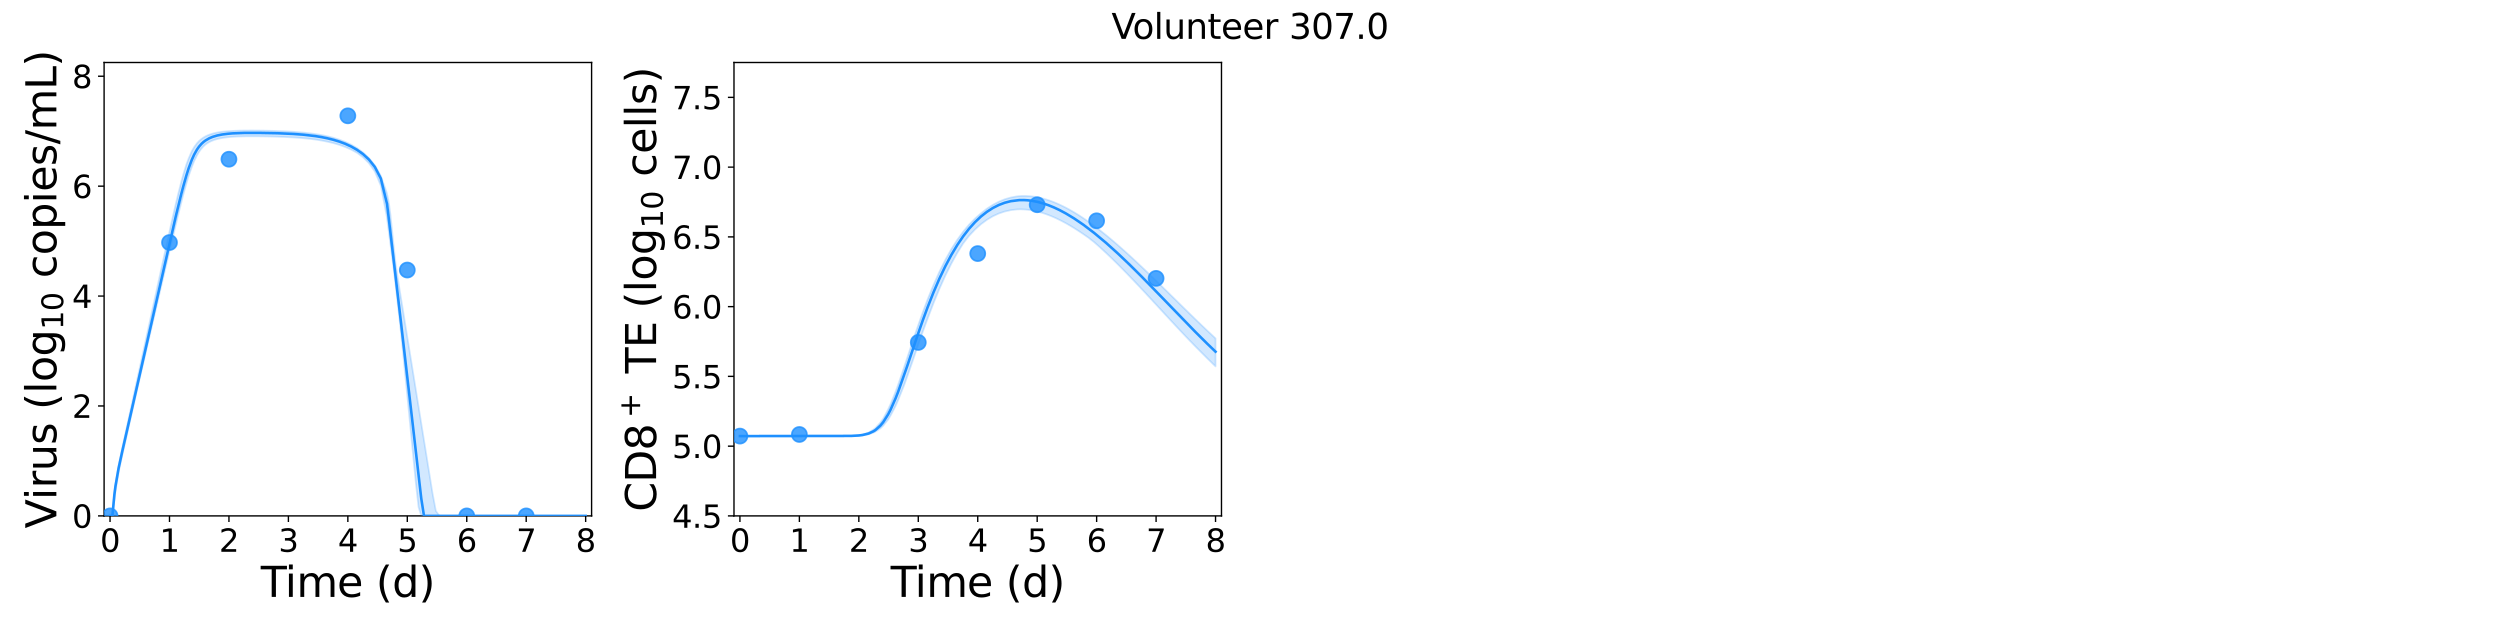 <?xml version="1.0" encoding="utf-8" standalone="no"?>
<!DOCTYPE svg PUBLIC "-//W3C//DTD SVG 1.1//EN"
  "http://www.w3.org/Graphics/SVG/1.1/DTD/svg11.dtd">
<svg xmlns:xlink="http://www.w3.org/1999/xlink" width="1440pt" height="360pt" viewBox="0 0 1440 360" xmlns="http://www.w3.org/2000/svg" version="1.1">
 <defs>
  <style type="text/css">*{stroke-linejoin: round; stroke-linecap: butt}</style>
 </defs>
 <g id="figure_1">
  <g id="patch_1">
   <path d="M 0 360 
L 1440 360 
L 1440 0 
L 0 0 
z
" style="fill: #ffffff"/>
  </g>
  <g id="axes_1">
   <g id="patch_2">
    <path d="M 59.96 297.16 
L 340.759 297.16 
L 340.759 36 
L 59.96 36 
z
" style="fill: #ffffff"/>
   </g>
   <g id="matplotlib.axis_1">
    <g id="xtick_1">
     <g id="line2d_1">
      <defs>
       <path id="m57030ed512" d="M 0 0 
L 0 3.5 
" style="stroke: #000000; stroke-width: 0.8"/>
      </defs>
      <g>
       <use xlink:href="#m57030ed512" x="63.384" y="297.16" style="stroke: #000000; stroke-width: 0.8"/>
      </g>
     </g>
     <g id="text_1">
      <!-- 0 -->
      <g transform="translate(57.658 317.837) scale(0.18 -0.18)">
       <defs>
        <path id="DejaVuSans-30" d="M 2034 4250 
Q 1547 4250 1301 3770 
Q 1056 3291 1056 2328 
Q 1056 1369 1301 889 
Q 1547 409 2034 409 
Q 2525 409 2770 889 
Q 3016 1369 3016 2328 
Q 3016 3291 2770 3770 
Q 2525 4250 2034 4250 
z
M 2034 4750 
Q 2819 4750 3233 4129 
Q 3647 3509 3647 2328 
Q 3647 1150 3233 529 
Q 2819 -91 2034 -91 
Q 1250 -91 836 529 
Q 422 1150 422 2328 
Q 422 3509 836 4129 
Q 1250 4750 2034 4750 
z
" transform="scale(0.016)"/>
       </defs>
       <use xlink:href="#DejaVuSans-30"/>
      </g>
     </g>
    </g>
    <g id="xtick_2">
     <g id="line2d_2">
      <g>
       <use xlink:href="#m57030ed512" x="97.628" y="297.16" style="stroke: #000000; stroke-width: 0.8"/>
      </g>
     </g>
     <g id="text_2">
      <!-- 1 -->
      <g transform="translate(91.902 317.837) scale(0.18 -0.18)">
       <defs>
        <path id="DejaVuSans-31" d="M 794 531 
L 1825 531 
L 1825 4091 
L 703 3866 
L 703 4441 
L 1819 4666 
L 2450 4666 
L 2450 531 
L 3481 531 
L 3481 0 
L 794 0 
L 794 531 
z
" transform="scale(0.016)"/>
       </defs>
       <use xlink:href="#DejaVuSans-31"/>
      </g>
     </g>
    </g>
    <g id="xtick_3">
     <g id="line2d_3">
      <g>
       <use xlink:href="#m57030ed512" x="131.872" y="297.16" style="stroke: #000000; stroke-width: 0.8"/>
      </g>
     </g>
     <g id="text_3">
      <!-- 2 -->
      <g transform="translate(126.146 317.837) scale(0.18 -0.18)">
       <defs>
        <path id="DejaVuSans-32" d="M 1228 531 
L 3431 531 
L 3431 0 
L 469 0 
L 469 531 
Q 828 903 1448 1529 
Q 2069 2156 2228 2338 
Q 2531 2678 2651 2914 
Q 2772 3150 2772 3378 
Q 2772 3750 2511 3984 
Q 2250 4219 1831 4219 
Q 1534 4219 1204 4116 
Q 875 4013 500 3803 
L 500 4441 
Q 881 4594 1212 4672 
Q 1544 4750 1819 4750 
Q 2544 4750 2975 4387 
Q 3406 4025 3406 3419 
Q 3406 3131 3298 2873 
Q 3191 2616 2906 2266 
Q 2828 2175 2409 1742 
Q 1991 1309 1228 531 
z
" transform="scale(0.016)"/>
       </defs>
       <use xlink:href="#DejaVuSans-32"/>
      </g>
     </g>
    </g>
    <g id="xtick_4">
     <g id="line2d_4">
      <g>
       <use xlink:href="#m57030ed512" x="166.116" y="297.16" style="stroke: #000000; stroke-width: 0.8"/>
      </g>
     </g>
     <g id="text_4">
      <!-- 3 -->
      <g transform="translate(160.39 317.837) scale(0.18 -0.18)">
       <defs>
        <path id="DejaVuSans-33" d="M 2597 2516 
Q 3050 2419 3304 2112 
Q 3559 1806 3559 1356 
Q 3559 666 3084 287 
Q 2609 -91 1734 -91 
Q 1441 -91 1130 -33 
Q 819 25 488 141 
L 488 750 
Q 750 597 1062 519 
Q 1375 441 1716 441 
Q 2309 441 2620 675 
Q 2931 909 2931 1356 
Q 2931 1769 2642 2001 
Q 2353 2234 1838 2234 
L 1294 2234 
L 1294 2753 
L 1863 2753 
Q 2328 2753 2575 2939 
Q 2822 3125 2822 3475 
Q 2822 3834 2567 4026 
Q 2313 4219 1838 4219 
Q 1578 4219 1281 4162 
Q 984 4106 628 3988 
L 628 4550 
Q 988 4650 1302 4700 
Q 1616 4750 1894 4750 
Q 2613 4750 3031 4423 
Q 3450 4097 3450 3541 
Q 3450 3153 3228 2886 
Q 3006 2619 2597 2516 
z
" transform="scale(0.016)"/>
       </defs>
       <use xlink:href="#DejaVuSans-33"/>
      </g>
     </g>
    </g>
    <g id="xtick_5">
     <g id="line2d_5">
      <g>
       <use xlink:href="#m57030ed512" x="200.36" y="297.16" style="stroke: #000000; stroke-width: 0.8"/>
      </g>
     </g>
     <g id="text_5">
      <!-- 4 -->
      <g transform="translate(194.633 317.837) scale(0.18 -0.18)">
       <defs>
        <path id="DejaVuSans-34" d="M 2419 4116 
L 825 1625 
L 2419 1625 
L 2419 4116 
z
M 2253 4666 
L 3047 4666 
L 3047 1625 
L 3713 1625 
L 3713 1100 
L 3047 1100 
L 3047 0 
L 2419 0 
L 2419 1100 
L 313 1100 
L 313 1709 
L 2253 4666 
z
" transform="scale(0.016)"/>
       </defs>
       <use xlink:href="#DejaVuSans-34"/>
      </g>
     </g>
    </g>
    <g id="xtick_6">
     <g id="line2d_6">
      <g>
       <use xlink:href="#m57030ed512" x="234.603" y="297.16" style="stroke: #000000; stroke-width: 0.8"/>
      </g>
     </g>
     <g id="text_6">
      <!-- 5 -->
      <g transform="translate(228.877 317.837) scale(0.18 -0.18)">
       <defs>
        <path id="DejaVuSans-35" d="M 691 4666 
L 3169 4666 
L 3169 4134 
L 1269 4134 
L 1269 2991 
Q 1406 3038 1543 3061 
Q 1681 3084 1819 3084 
Q 2600 3084 3056 2656 
Q 3513 2228 3513 1497 
Q 3513 744 3044 326 
Q 2575 -91 1722 -91 
Q 1428 -91 1123 -41 
Q 819 9 494 109 
L 494 744 
Q 775 591 1075 516 
Q 1375 441 1709 441 
Q 2250 441 2565 725 
Q 2881 1009 2881 1497 
Q 2881 1984 2565 2268 
Q 2250 2553 1709 2553 
Q 1456 2553 1204 2497 
Q 953 2441 691 2322 
L 691 4666 
z
" transform="scale(0.016)"/>
       </defs>
       <use xlink:href="#DejaVuSans-35"/>
      </g>
     </g>
    </g>
    <g id="xtick_7">
     <g id="line2d_7">
      <g>
       <use xlink:href="#m57030ed512" x="268.847" y="297.16" style="stroke: #000000; stroke-width: 0.8"/>
      </g>
     </g>
     <g id="text_7">
      <!-- 6 -->
      <g transform="translate(263.121 317.837) scale(0.18 -0.18)">
       <defs>
        <path id="DejaVuSans-36" d="M 2113 2584 
Q 1688 2584 1439 2293 
Q 1191 2003 1191 1497 
Q 1191 994 1439 701 
Q 1688 409 2113 409 
Q 2538 409 2786 701 
Q 3034 994 3034 1497 
Q 3034 2003 2786 2293 
Q 2538 2584 2113 2584 
z
M 3366 4563 
L 3366 3988 
Q 3128 4100 2886 4159 
Q 2644 4219 2406 4219 
Q 1781 4219 1451 3797 
Q 1122 3375 1075 2522 
Q 1259 2794 1537 2939 
Q 1816 3084 2150 3084 
Q 2853 3084 3261 2657 
Q 3669 2231 3669 1497 
Q 3669 778 3244 343 
Q 2819 -91 2113 -91 
Q 1303 -91 875 529 
Q 447 1150 447 2328 
Q 447 3434 972 4092 
Q 1497 4750 2381 4750 
Q 2619 4750 2861 4703 
Q 3103 4656 3366 4563 
z
" transform="scale(0.016)"/>
       </defs>
       <use xlink:href="#DejaVuSans-36"/>
      </g>
     </g>
    </g>
    <g id="xtick_8">
     <g id="line2d_8">
      <g>
       <use xlink:href="#m57030ed512" x="303.091" y="297.16" style="stroke: #000000; stroke-width: 0.8"/>
      </g>
     </g>
     <g id="text_8">
      <!-- 7 -->
      <g transform="translate(297.365 317.837) scale(0.18 -0.18)">
       <defs>
        <path id="DejaVuSans-37" d="M 525 4666 
L 3525 4666 
L 3525 4397 
L 1831 0 
L 1172 0 
L 2766 4134 
L 525 4134 
L 525 4666 
z
" transform="scale(0.016)"/>
       </defs>
       <use xlink:href="#DejaVuSans-37"/>
      </g>
     </g>
    </g>
    <g id="xtick_9">
     <g id="line2d_9">
      <g>
       <use xlink:href="#m57030ed512" x="337.335" y="297.16" style="stroke: #000000; stroke-width: 0.8"/>
      </g>
     </g>
     <g id="text_9">
      <!-- 8 -->
      <g transform="translate(331.609 317.837) scale(0.18 -0.18)">
       <defs>
        <path id="DejaVuSans-38" d="M 2034 2216 
Q 1584 2216 1326 1975 
Q 1069 1734 1069 1313 
Q 1069 891 1326 650 
Q 1584 409 2034 409 
Q 2484 409 2743 651 
Q 3003 894 3003 1313 
Q 3003 1734 2745 1975 
Q 2488 2216 2034 2216 
z
M 1403 2484 
Q 997 2584 770 2862 
Q 544 3141 544 3541 
Q 544 4100 942 4425 
Q 1341 4750 2034 4750 
Q 2731 4750 3128 4425 
Q 3525 4100 3525 3541 
Q 3525 3141 3298 2862 
Q 3072 2584 2669 2484 
Q 3125 2378 3379 2068 
Q 3634 1759 3634 1313 
Q 3634 634 3220 271 
Q 2806 -91 2034 -91 
Q 1263 -91 848 271 
Q 434 634 434 1313 
Q 434 1759 690 2068 
Q 947 2378 1403 2484 
z
M 1172 3481 
Q 1172 3119 1398 2916 
Q 1625 2713 2034 2713 
Q 2441 2713 2670 2916 
Q 2900 3119 2900 3481 
Q 2900 3844 2670 4047 
Q 2441 4250 2034 4250 
Q 1625 4250 1398 4047 
Q 1172 3844 1172 3481 
z
" transform="scale(0.016)"/>
       </defs>
       <use xlink:href="#DejaVuSans-38"/>
      </g>
     </g>
    </g>
    <g id="text_10">
     <!-- Time (d) -->
     <g transform="translate(150.203 343.817) scale(0.24 -0.24)">
      <defs>
       <path id="DejaVuSans-54" d="M -19 4666 
L 3928 4666 
L 3928 4134 
L 2272 4134 
L 2272 0 
L 1638 0 
L 1638 4134 
L -19 4134 
L -19 4666 
z
" transform="scale(0.016)"/>
       <path id="DejaVuSans-69" d="M 603 3500 
L 1178 3500 
L 1178 0 
L 603 0 
L 603 3500 
z
M 603 4863 
L 1178 4863 
L 1178 4134 
L 603 4134 
L 603 4863 
z
" transform="scale(0.016)"/>
       <path id="DejaVuSans-6d" d="M 3328 2828 
Q 3544 3216 3844 3400 
Q 4144 3584 4550 3584 
Q 5097 3584 5394 3201 
Q 5691 2819 5691 2113 
L 5691 0 
L 5113 0 
L 5113 2094 
Q 5113 2597 4934 2840 
Q 4756 3084 4391 3084 
Q 3944 3084 3684 2787 
Q 3425 2491 3425 1978 
L 3425 0 
L 2847 0 
L 2847 2094 
Q 2847 2600 2669 2842 
Q 2491 3084 2119 3084 
Q 1678 3084 1418 2786 
Q 1159 2488 1159 1978 
L 1159 0 
L 581 0 
L 581 3500 
L 1159 3500 
L 1159 2956 
Q 1356 3278 1631 3431 
Q 1906 3584 2284 3584 
Q 2666 3584 2933 3390 
Q 3200 3197 3328 2828 
z
" transform="scale(0.016)"/>
       <path id="DejaVuSans-65" d="M 3597 1894 
L 3597 1613 
L 953 1613 
Q 991 1019 1311 708 
Q 1631 397 2203 397 
Q 2534 397 2845 478 
Q 3156 559 3463 722 
L 3463 178 
Q 3153 47 2828 -22 
Q 2503 -91 2169 -91 
Q 1331 -91 842 396 
Q 353 884 353 1716 
Q 353 2575 817 3079 
Q 1281 3584 2069 3584 
Q 2775 3584 3186 3129 
Q 3597 2675 3597 1894 
z
M 3022 2063 
Q 3016 2534 2758 2815 
Q 2500 3097 2075 3097 
Q 1594 3097 1305 2825 
Q 1016 2553 972 2059 
L 3022 2063 
z
" transform="scale(0.016)"/>
       <path id="DejaVuSans-20" transform="scale(0.016)"/>
       <path id="DejaVuSans-28" d="M 1984 4856 
Q 1566 4138 1362 3434 
Q 1159 2731 1159 2009 
Q 1159 1288 1364 580 
Q 1569 -128 1984 -844 
L 1484 -844 
Q 1016 -109 783 600 
Q 550 1309 550 2009 
Q 550 2706 781 3412 
Q 1013 4119 1484 4856 
L 1984 4856 
z
" transform="scale(0.016)"/>
       <path id="DejaVuSans-64" d="M 2906 2969 
L 2906 4863 
L 3481 4863 
L 3481 0 
L 2906 0 
L 2906 525 
Q 2725 213 2448 61 
Q 2172 -91 1784 -91 
Q 1150 -91 751 415 
Q 353 922 353 1747 
Q 353 2572 751 3078 
Q 1150 3584 1784 3584 
Q 2172 3584 2448 3432 
Q 2725 3281 2906 2969 
z
M 947 1747 
Q 947 1113 1208 752 
Q 1469 391 1925 391 
Q 2381 391 2643 752 
Q 2906 1113 2906 1747 
Q 2906 2381 2643 2742 
Q 2381 3103 1925 3103 
Q 1469 3103 1208 2742 
Q 947 2381 947 1747 
z
" transform="scale(0.016)"/>
       <path id="DejaVuSans-29" d="M 513 4856 
L 1013 4856 
Q 1481 4119 1714 3412 
Q 1947 2706 1947 2009 
Q 1947 1309 1714 600 
Q 1481 -109 1013 -844 
L 513 -844 
Q 928 -128 1133 580 
Q 1338 1288 1338 2009 
Q 1338 2731 1133 3434 
Q 928 4138 513 4856 
z
" transform="scale(0.016)"/>
      </defs>
      <use xlink:href="#DejaVuSans-54"/>
      <use xlink:href="#DejaVuSans-69" x="57.959"/>
      <use xlink:href="#DejaVuSans-6d" x="85.742"/>
      <use xlink:href="#DejaVuSans-65" x="183.154"/>
      <use xlink:href="#DejaVuSans-20" x="244.678"/>
      <use xlink:href="#DejaVuSans-28" x="276.465"/>
      <use xlink:href="#DejaVuSans-64" x="315.479"/>
      <use xlink:href="#DejaVuSans-29" x="378.955"/>
     </g>
    </g>
   </g>
   <g id="matplotlib.axis_2">
    <g id="ytick_1">
     <g id="line2d_10">
      <defs>
       <path id="m4bf8db8164" d="M 0 0 
L -3.5 0 
" style="stroke: #000000; stroke-width: 0.8"/>
      </defs>
      <g>
       <use xlink:href="#m4bf8db8164" x="59.96" y="297.16" style="stroke: #000000; stroke-width: 0.8"/>
      </g>
     </g>
     <g id="text_11">
      <!-- 0 -->
      <g transform="translate(41.508 303.999) scale(0.18 -0.18)">
       <use xlink:href="#DejaVuSans-30"/>
      </g>
     </g>
    </g>
    <g id="ytick_2">
     <g id="line2d_11">
      <g>
       <use xlink:href="#m4bf8db8164" x="59.96" y="233.848" style="stroke: #000000; stroke-width: 0.8"/>
      </g>
     </g>
     <g id="text_12">
      <!-- 2 -->
      <g transform="translate(41.508 240.687) scale(0.18 -0.18)">
       <use xlink:href="#DejaVuSans-32"/>
      </g>
     </g>
    </g>
    <g id="ytick_3">
     <g id="line2d_12">
      <g>
       <use xlink:href="#m4bf8db8164" x="59.96" y="170.537" style="stroke: #000000; stroke-width: 0.8"/>
      </g>
     </g>
     <g id="text_13">
      <!-- 4 -->
      <g transform="translate(41.508 177.376) scale(0.18 -0.18)">
       <use xlink:href="#DejaVuSans-34"/>
      </g>
     </g>
    </g>
    <g id="ytick_4">
     <g id="line2d_13">
      <g>
       <use xlink:href="#m4bf8db8164" x="59.96" y="107.225" style="stroke: #000000; stroke-width: 0.8"/>
      </g>
     </g>
     <g id="text_14">
      <!-- 6 -->
      <g transform="translate(41.508 114.064) scale(0.18 -0.18)">
       <use xlink:href="#DejaVuSans-36"/>
      </g>
     </g>
    </g>
    <g id="ytick_5">
     <g id="line2d_14">
      <g>
       <use xlink:href="#m4bf8db8164" x="59.96" y="43.914" style="stroke: #000000; stroke-width: 0.8"/>
      </g>
     </g>
     <g id="text_15">
      <!-- 8 -->
      <g transform="translate(41.508 50.753) scale(0.18 -0.18)">
       <use xlink:href="#DejaVuSans-38"/>
      </g>
     </g>
    </g>
    <g id="text_16">
     <!-- Virus (log$_{10}$ copies/mL) -->
     <g transform="translate(32.468 304.34) rotate(-90) scale(0.24 -0.24)">
      <defs>
       <path id="DejaVuSans-56" d="M 1831 0 
L 50 4666 
L 709 4666 
L 2188 738 
L 3669 4666 
L 4325 4666 
L 2547 0 
L 1831 0 
z
" transform="scale(0.016)"/>
       <path id="DejaVuSans-72" d="M 2631 2963 
Q 2534 3019 2420 3045 
Q 2306 3072 2169 3072 
Q 1681 3072 1420 2755 
Q 1159 2438 1159 1844 
L 1159 0 
L 581 0 
L 581 3500 
L 1159 3500 
L 1159 2956 
Q 1341 3275 1631 3429 
Q 1922 3584 2338 3584 
Q 2397 3584 2469 3576 
Q 2541 3569 2628 3553 
L 2631 2963 
z
" transform="scale(0.016)"/>
       <path id="DejaVuSans-75" d="M 544 1381 
L 544 3500 
L 1119 3500 
L 1119 1403 
Q 1119 906 1312 657 
Q 1506 409 1894 409 
Q 2359 409 2629 706 
Q 2900 1003 2900 1516 
L 2900 3500 
L 3475 3500 
L 3475 0 
L 2900 0 
L 2900 538 
Q 2691 219 2414 64 
Q 2138 -91 1772 -91 
Q 1169 -91 856 284 
Q 544 659 544 1381 
z
M 1991 3584 
L 1991 3584 
z
" transform="scale(0.016)"/>
       <path id="DejaVuSans-73" d="M 2834 3397 
L 2834 2853 
Q 2591 2978 2328 3040 
Q 2066 3103 1784 3103 
Q 1356 3103 1142 2972 
Q 928 2841 928 2578 
Q 928 2378 1081 2264 
Q 1234 2150 1697 2047 
L 1894 2003 
Q 2506 1872 2764 1633 
Q 3022 1394 3022 966 
Q 3022 478 2636 193 
Q 2250 -91 1575 -91 
Q 1294 -91 989 -36 
Q 684 19 347 128 
L 347 722 
Q 666 556 975 473 
Q 1284 391 1588 391 
Q 1994 391 2212 530 
Q 2431 669 2431 922 
Q 2431 1156 2273 1281 
Q 2116 1406 1581 1522 
L 1381 1569 
Q 847 1681 609 1914 
Q 372 2147 372 2553 
Q 372 3047 722 3315 
Q 1072 3584 1716 3584 
Q 2034 3584 2315 3537 
Q 2597 3491 2834 3397 
z
" transform="scale(0.016)"/>
       <path id="DejaVuSans-6c" d="M 603 4863 
L 1178 4863 
L 1178 0 
L 603 0 
L 603 4863 
z
" transform="scale(0.016)"/>
       <path id="DejaVuSans-6f" d="M 1959 3097 
Q 1497 3097 1228 2736 
Q 959 2375 959 1747 
Q 959 1119 1226 758 
Q 1494 397 1959 397 
Q 2419 397 2687 759 
Q 2956 1122 2956 1747 
Q 2956 2369 2687 2733 
Q 2419 3097 1959 3097 
z
M 1959 3584 
Q 2709 3584 3137 3096 
Q 3566 2609 3566 1747 
Q 3566 888 3137 398 
Q 2709 -91 1959 -91 
Q 1206 -91 779 398 
Q 353 888 353 1747 
Q 353 2609 779 3096 
Q 1206 3584 1959 3584 
z
" transform="scale(0.016)"/>
       <path id="DejaVuSans-67" d="M 2906 1791 
Q 2906 2416 2648 2759 
Q 2391 3103 1925 3103 
Q 1463 3103 1205 2759 
Q 947 2416 947 1791 
Q 947 1169 1205 825 
Q 1463 481 1925 481 
Q 2391 481 2648 825 
Q 2906 1169 2906 1791 
z
M 3481 434 
Q 3481 -459 3084 -895 
Q 2688 -1331 1869 -1331 
Q 1566 -1331 1297 -1286 
Q 1028 -1241 775 -1147 
L 775 -588 
Q 1028 -725 1275 -790 
Q 1522 -856 1778 -856 
Q 2344 -856 2625 -561 
Q 2906 -266 2906 331 
L 2906 616 
Q 2728 306 2450 153 
Q 2172 0 1784 0 
Q 1141 0 747 490 
Q 353 981 353 1791 
Q 353 2603 747 3093 
Q 1141 3584 1784 3584 
Q 2172 3584 2450 3431 
Q 2728 3278 2906 2969 
L 2906 3500 
L 3481 3500 
L 3481 434 
z
" transform="scale(0.016)"/>
       <path id="DejaVuSans-63" d="M 3122 3366 
L 3122 2828 
Q 2878 2963 2633 3030 
Q 2388 3097 2138 3097 
Q 1578 3097 1268 2742 
Q 959 2388 959 1747 
Q 959 1106 1268 751 
Q 1578 397 2138 397 
Q 2388 397 2633 464 
Q 2878 531 3122 666 
L 3122 134 
Q 2881 22 2623 -34 
Q 2366 -91 2075 -91 
Q 1284 -91 818 406 
Q 353 903 353 1747 
Q 353 2603 823 3093 
Q 1294 3584 2113 3584 
Q 2378 3584 2631 3529 
Q 2884 3475 3122 3366 
z
" transform="scale(0.016)"/>
       <path id="DejaVuSans-70" d="M 1159 525 
L 1159 -1331 
L 581 -1331 
L 581 3500 
L 1159 3500 
L 1159 2969 
Q 1341 3281 1617 3432 
Q 1894 3584 2278 3584 
Q 2916 3584 3314 3078 
Q 3713 2572 3713 1747 
Q 3713 922 3314 415 
Q 2916 -91 2278 -91 
Q 1894 -91 1617 61 
Q 1341 213 1159 525 
z
M 3116 1747 
Q 3116 2381 2855 2742 
Q 2594 3103 2138 3103 
Q 1681 3103 1420 2742 
Q 1159 2381 1159 1747 
Q 1159 1113 1420 752 
Q 1681 391 2138 391 
Q 2594 391 2855 752 
Q 3116 1113 3116 1747 
z
" transform="scale(0.016)"/>
       <path id="DejaVuSans-2f" d="M 1625 4666 
L 2156 4666 
L 531 -594 
L 0 -594 
L 1625 4666 
z
" transform="scale(0.016)"/>
       <path id="DejaVuSans-4c" d="M 628 4666 
L 1259 4666 
L 1259 531 
L 3531 531 
L 3531 0 
L 628 0 
L 628 4666 
z
" transform="scale(0.016)"/>
      </defs>
      <use xlink:href="#DejaVuSans-56" transform="translate(0 0.016)"/>
      <use xlink:href="#DejaVuSans-69" transform="translate(68.408 0.016)"/>
      <use xlink:href="#DejaVuSans-72" transform="translate(96.191 0.016)"/>
      <use xlink:href="#DejaVuSans-75" transform="translate(137.305 0.016)"/>
      <use xlink:href="#DejaVuSans-73" transform="translate(200.684 0.016)"/>
      <use xlink:href="#DejaVuSans-20" transform="translate(252.783 0.016)"/>
      <use xlink:href="#DejaVuSans-28" transform="translate(284.57 0.016)"/>
      <use xlink:href="#DejaVuSans-6c" transform="translate(323.584 0.016)"/>
      <use xlink:href="#DejaVuSans-6f" transform="translate(351.367 0.016)"/>
      <use xlink:href="#DejaVuSans-67" transform="translate(412.549 0.016)"/>
      <use xlink:href="#DejaVuSans-31" transform="translate(476.982 -16.391) scale(0.7)"/>
      <use xlink:href="#DejaVuSans-30" transform="translate(521.519 -16.391) scale(0.7)"/>
      <use xlink:href="#DejaVuSans-20" transform="translate(568.789 0.016)"/>
      <use xlink:href="#DejaVuSans-63" transform="translate(600.576 0.016)"/>
      <use xlink:href="#DejaVuSans-6f" transform="translate(655.557 0.016)"/>
      <use xlink:href="#DejaVuSans-70" transform="translate(716.738 0.016)"/>
      <use xlink:href="#DejaVuSans-69" transform="translate(780.215 0.016)"/>
      <use xlink:href="#DejaVuSans-65" transform="translate(807.998 0.016)"/>
      <use xlink:href="#DejaVuSans-73" transform="translate(869.521 0.016)"/>
      <use xlink:href="#DejaVuSans-2f" transform="translate(921.621 0.016)"/>
      <use xlink:href="#DejaVuSans-6d" transform="translate(955.312 0.016)"/>
      <use xlink:href="#DejaVuSans-4c" transform="translate(1052.725 0.016)"/>
      <use xlink:href="#DejaVuSans-29" transform="translate(1108.438 0.016)"/>
     </g>
    </g>
   </g>
   <g id="patch_3">
    <path d="M 59.96 297.16 
L 59.96 36 
" style="fill: none; stroke: #000000; stroke-width: 0.8; stroke-linejoin: miter; stroke-linecap: square"/>
   </g>
   <g id="patch_4">
    <path d="M 340.759 297.16 
L 340.759 36 
" style="fill: none; stroke: #000000; stroke-width: 0.8; stroke-linejoin: miter; stroke-linecap: square"/>
   </g>
   <g id="patch_5">
    <path d="M 59.96 297.16 
L 340.759 297.16 
" style="fill: none; stroke: #000000; stroke-width: 0.8; stroke-linejoin: miter; stroke-linecap: square"/>
   </g>
   <g id="patch_6">
    <path d="M 59.96 36 
L 340.759 36 
" style="fill: none; stroke: #000000; stroke-width: 0.8; stroke-linejoin: miter; stroke-linecap: square"/>
   </g>
   <g id="PolyCollection_1">
    <defs>
     <path id="m3484ce04be" d="M 63.384 -62.84 
L 63.384 -62.84 
L 63.385 -62.84 
L 63.389 -62.84 
L 63.436 -62.84 
L 63.677 -62.84 
L 63.827 -62.84 
L 64.402 -62.84 
L 64.735 -62.84 
L 65.894 -71.895 
L 66.491 -76.881 
L 68.297 -87.676 
L 69.006 -91.201 
L 70.537 -98.218 
L 71.387 -101.999 
L 73.056 -109.379 
L 74.001 -113.54 
L 75.648 -120.827 
L 76.68 -125.374 
L 78.349 -132.765 
L 79.444 -137.591 
L 81.112 -144.76 
L 82.257 -149.661 
L 83.925 -156.832 
L 85.107 -161.891 
L 86.936 -169.769 
L 88.099 -174.748 
L 89.698 -181.609 
L 90.906 -186.779 
L 92.648 -194.253 
L 93.849 -199.384 
L 95.47 -206.261 
L 96.7 -211.469 
L 98.448 -218.838 
L 99.669 -223.97 
L 101.325 -230.839 
L 102.581 -235.999 
L 104.381 -243.189 
L 105.646 -248.122 
L 107.363 -254.281 
L 108.661 -258.584 
L 110.508 -263.897 
L 111.826 -267.199 
L 113.438 -270.456 
L 114.683 -272.571 
L 116.047 -274.395 
L 117.162 -275.647 
L 118.341 -276.704 
L 119.52 -277.563 
L 120.54 -278.157 
L 121.559 -278.655 
L 122.454 -279.029 
L 123.258 -279.323 
L 123.944 -279.548 
L 124.552 -279.733 
L 125.159 -279.898 
L 125.661 -280.023 
L 126.217 -280.151 
L 126.772 -280.272 
L 127.327 -280.379 
L 127.882 -280.481 
L 128.438 -280.571 
L 128.993 -280.661 
L 129.548 -280.735 
L 130.103 -280.81 
L 130.659 -280.875 
L 131.214 -280.932 
L 131.769 -280.989 
L 132.325 -281.046 
L 132.886 -281.096 
L 133.454 -281.138 
L 134.03 -281.182 
L 136.739 -281.33 
L 137.554 -281.362 
L 140.386 -281.435 
L 141.483 -281.457 
L 144.332 -281.48 
L 145.961 -281.479 
L 148.755 -281.463 
L 150.146 -281.446 
L 153.053 -281.402 
L 154.56 -281.373 
L 157.984 -281.288 
L 159.733 -281.234 
L 163.157 -281.111 
L 165.323 -281.014 
L 168.748 -280.832 
L 171.419 -280.66 
L 174.843 -280.383 
L 178.268 -280.035 
L 181.692 -279.599 
L 185.117 -279.057 
L 188.541 -278.388 
L 191.965 -277.566 
L 195.39 -276.561 
L 198.814 -275.333 
L 202.239 -273.83 
L 205.663 -271.975 
L 209.087 -269.42 
L 212.512 -265.997 
L 215.936 -261.152 
L 219.36 -253.014 
L 222.785 -235.265 
L 222.922 -234.236 
L 222.977 -233.824 
L 223.061 -233.191 
L 223.099 -232.905 
L 223.125 -232.712 
L 223.135 -232.637 
L 223.14 -232.593 
L 223.141 -232.591 
L 223.143 -232.574 
L 223.146 -232.552 
L 223.146 -232.551 
L 223.147 -232.545 
L 223.147 -232.541 
L 223.148 -232.536 
L 223.149 -232.532 
L 223.149 -232.528 
L 223.15 -232.523 
L 223.15 -232.519 
L 223.151 -232.515 
L 223.151 -232.511 
L 223.152 -232.506 
L 223.153 -232.501 
L 223.156 -232.477 
L 223.159 -232.453 
L 223.173 -232.352 
L 223.206 -232.097 
L 223.305 -231.353 
L 223.674 -228.579 
L 224.171 -224.831 
L 224.902 -219.283 
L 225.719 -213.084 
L 226.81 -204.769 
L 227.901 -195.435 
L 229.209 -184.03 
L 230.534 -172.434 
L 231.994 -158.474 
L 233.453 -143.654 
L 234.957 -128.354 
L 236.466 -112.997 
L 237.998 -97.373 
L 239.535 -81.693 
L 241.086 -67.876 
L 242.643 -62.84 
L 244.212 -62.84 
L 245.797 -62.84 
L 247.423 -62.84 
L 249.141 -62.84 
L 251.066 -62.84 
L 253.194 -62.84 
L 255.8 -62.84 
L 258.406 -62.84 
L 261.23 -62.84 
L 264.093 -62.84 
L 267.517 -62.84 
L 270.941 -62.84 
L 274.366 -62.84 
L 277.79 -62.84 
L 281.214 -62.84 
L 284.639 -62.84 
L 288.063 -62.84 
L 291.488 -62.84 
L 294.912 -62.84 
L 298.336 -62.84 
L 301.761 -62.84 
L 305.185 -62.84 
L 308.609 -62.84 
L 312.034 -62.84 
L 315.458 -62.84 
L 318.883 -62.84 
L 322.307 -62.84 
L 325.731 -62.84 
L 329.156 -62.84 
L 332.58 -62.84 
L 336.005 -62.84 
L 337.335 -62.84 
L 337.335 -62.84 
L 337.335 -62.84 
L 336.005 -62.84 
L 332.58 -62.84 
L 329.156 -62.84 
L 325.731 -62.84 
L 322.307 -62.84 
L 318.883 -62.84 
L 315.458 -62.84 
L 312.034 -62.84 
L 308.609 -62.84 
L 305.185 -62.84 
L 301.761 -62.84 
L 298.336 -62.84 
L 294.912 -62.84 
L 291.488 -62.84 
L 288.063 -62.84 
L 284.639 -62.84 
L 281.214 -62.84 
L 277.79 -62.84 
L 274.366 -62.84 
L 270.941 -62.84 
L 267.517 -62.84 
L 264.093 -62.84 
L 261.23 -62.84 
L 258.406 -62.84 
L 255.8 -62.84 
L 253.194 -62.84 
L 251.066 -65.693 
L 249.141 -75.854 
L 247.423 -86.509 
L 245.797 -96.59 
L 244.212 -106.417 
L 242.643 -116.141 
L 241.086 -125.782 
L 239.535 -135.388 
L 237.998 -144.902 
L 236.466 -154.383 
L 234.957 -163.712 
L 233.453 -172.999 
L 231.994 -182.012 
L 230.534 -190.997 
L 229.209 -199.131 
L 227.901 -207.719 
L 226.81 -217.629 
L 225.719 -228.36 
L 224.902 -236.328 
L 224.171 -241.885 
L 223.674 -244.824 
L 223.305 -246.654 
L 223.206 -247.145 
L 223.173 -247.297 
L 223.159 -247.345 
L 223.156 -247.356 
L 223.153 -247.367 
L 223.152 -247.369 
L 223.151 -247.371 
L 223.151 -247.373 
L 223.15 -247.375 
L 223.15 -247.377 
L 223.149 -247.379 
L 223.149 -247.381 
L 223.148 -247.383 
L 223.147 -247.385 
L 223.147 -247.387 
L 223.146 -247.39 
L 223.146 -247.39 
L 223.143 -247.401 
L 223.141 -247.409 
L 223.14 -247.41 
L 223.135 -247.43 
L 223.125 -247.465 
L 223.099 -247.555 
L 223.061 -247.694 
L 222.977 -248.114 
L 222.922 -248.378 
L 222.785 -248.951 
L 219.36 -258.667 
L 215.936 -264.751 
L 212.512 -268.965 
L 209.087 -272.196 
L 205.663 -274.69 
L 202.239 -276.686 
L 198.814 -278.292 
L 195.39 -279.596 
L 191.965 -280.661 
L 188.541 -281.529 
L 185.117 -282.235 
L 181.692 -282.806 
L 178.268 -283.265 
L 174.843 -283.63 
L 171.419 -283.922 
L 168.748 -284.116 
L 165.323 -284.32 
L 163.157 -284.426 
L 159.733 -284.559 
L 157.984 -284.619 
L 154.56 -284.707 
L 153.053 -284.741 
L 150.146 -284.79 
L 148.755 -284.807 
L 145.961 -284.832 
L 144.332 -284.835 
L 141.483 -284.823 
L 140.386 -284.809 
L 137.554 -284.756 
L 136.739 -284.729 
L 134.03 -284.614 
L 133.454 -284.58 
L 132.886 -284.546 
L 132.325 -284.512 
L 131.769 -284.475 
L 131.214 -284.432 
L 130.659 -284.388 
L 130.103 -284.339 
L 129.548 -284.286 
L 128.993 -284.229 
L 128.438 -284.167 
L 127.882 -284.099 
L 127.327 -284.026 
L 126.772 -283.946 
L 126.217 -283.86 
L 125.661 -283.766 
L 125.159 -283.675 
L 124.552 -283.555 
L 123.944 -283.424 
L 123.258 -283.261 
L 122.454 -283.048 
L 121.559 -282.78 
L 120.54 -282.428 
L 119.52 -282.015 
L 118.341 -281.452 
L 117.162 -280.763 
L 116.047 -279.979 
L 114.683 -278.814 
L 113.438 -277.473 
L 111.826 -275.25 
L 110.508 -272.97 
L 108.661 -268.731 
L 107.363 -265.271 
L 105.646 -259.687 
L 104.381 -255.175 
L 102.581 -248.044 
L 101.325 -242.841 
L 99.669 -235.675 
L 98.448 -230.287 
L 96.7 -222.438 
L 95.47 -216.868 
L 93.849 -209.488 
L 92.648 -204.003 
L 90.906 -196.024 
L 89.698 -190.481 
L 88.099 -183.146 
L 86.936 -177.812 
L 85.107 -169.394 
L 83.925 -163.961 
L 82.257 -156.294 
L 81.112 -151.037 
L 79.444 -143.372 
L 78.349 -138.347 
L 76.68 -130.672 
L 75.648 -125.943 
L 74.001 -118.373 
L 73.056 -114.044 
L 71.387 -106.374 
L 70.537 -102.476 
L 69.006 -95.282 
L 68.297 -91.818 
L 66.491 -81.189 
L 65.894 -76.515 
L 64.735 -63.614 
L 64.402 -62.84 
L 63.827 -62.84 
L 63.677 -62.84 
L 63.436 -62.84 
L 63.389 -62.84 
L 63.385 -62.84 
L 63.384 -62.84 
z
" style="stroke: #1e90ff; stroke-opacity: 0.2"/>
    </defs>
    <g clip-path="url(#pd491a32393)">
     <use xlink:href="#m3484ce04be" x="0" y="360" style="fill: #1e90ff; fill-opacity: 0.2; stroke: #1e90ff; stroke-opacity: 0.2"/>
    </g>
   </g>
   <g id="PathCollection_1">
    <defs>
     <path id="m36faa73061" d="M 0 4.33 
C 1.148 4.33 2.25 3.874 3.062 3.062 
C 3.874 2.25 4.33 1.148 4.33 0 
C 4.33 -1.148 3.874 -2.25 3.062 -3.062 
C 2.25 -3.874 1.148 -4.33 0 -4.33 
C -1.148 -4.33 -2.25 -3.874 -3.062 -3.062 
C -3.874 -2.25 -4.33 -1.148 -4.33 0 
C -4.33 1.148 -3.874 2.25 -3.062 3.062 
C -2.25 3.874 -1.148 4.33 0 4.33 
z
" style="stroke: #1e90ff; stroke-opacity: 0.8"/>
    </defs>
    <g clip-path="url(#pd491a32393)">
     <use xlink:href="#m36faa73061" x="63.384" y="297.16" style="fill: #1e90ff; fill-opacity: 0.8; stroke: #1e90ff; stroke-opacity: 0.8"/>
     <use xlink:href="#m36faa73061" x="97.628" y="139.694" style="fill: #1e90ff; fill-opacity: 0.8; stroke: #1e90ff; stroke-opacity: 0.8"/>
     <use xlink:href="#m36faa73061" x="131.872" y="91.714" style="fill: #1e90ff; fill-opacity: 0.8; stroke: #1e90ff; stroke-opacity: 0.8"/>
     <use xlink:href="#m36faa73061" x="200.36" y="66.713" style="fill: #1e90ff; fill-opacity: 0.8; stroke: #1e90ff; stroke-opacity: 0.8"/>
     <use xlink:href="#m36faa73061" x="234.603" y="155.539" style="fill: #1e90ff; fill-opacity: 0.8; stroke: #1e90ff; stroke-opacity: 0.8"/>
     <use xlink:href="#m36faa73061" x="268.847" y="297.16" style="fill: #1e90ff; fill-opacity: 0.8; stroke: #1e90ff; stroke-opacity: 0.8"/>
     <use xlink:href="#m36faa73061" x="303.091" y="297.16" style="fill: #1e90ff; fill-opacity: 0.8; stroke: #1e90ff; stroke-opacity: 0.8"/>
    </g>
   </g>
   <g id="line2d_15">
    <path d="M 63.384 297.16 
L 64.735 297.16 
L 65.894 284.84 
L 66.491 280.164 
L 68.297 269.772 
L 70.537 259.462 
L 101.325 124.283 
L 104.381 111.851 
L 105.646 107.059 
L 107.363 101.038 
L 108.661 96.959 
L 110.508 91.993 
L 111.826 89.074 
L 113.438 86.191 
L 114.683 84.419 
L 116.047 82.861 
L 117.162 81.829 
L 118.341 80.929 
L 120.54 79.648 
L 122.454 78.841 
L 125.159 78.031 
L 127.882 77.483 
L 131.214 77.049 
L 134.03 76.818 
L 140.386 76.566 
L 148.755 76.533 
L 159.733 76.741 
L 168.748 77.134 
L 174.843 77.59 
L 181.692 78.396 
L 185.117 78.955 
L 188.541 79.648 
L 191.965 80.5 
L 195.39 81.543 
L 198.814 82.819 
L 202.239 84.383 
L 205.663 86.318 
L 209.087 88.752 
L 212.512 91.909 
L 215.936 96.233 
L 219.36 102.842 
L 222.922 117.475 
L 223.674 123.652 
L 230.534 182.023 
L 242.643 287.105 
L 244.212 297.16 
L 337.335 297.16 
L 337.335 297.16 
" clip-path="url(#pd491a32393)" style="fill: none; stroke: #1e90ff; stroke-width: 1.5; stroke-linecap: square"/>
   </g>
  </g>
  <g id="axes_2">
   <g id="patch_7">
    <path d="M 422.774 297.16 
L 703.573 297.16 
L 703.573 36 
L 422.774 36 
z
" style="fill: #ffffff"/>
   </g>
   <g id="matplotlib.axis_3">
    <g id="xtick_10">
     <g id="line2d_16">
      <g>
       <use xlink:href="#m57030ed512" x="426.198" y="297.16" style="stroke: #000000; stroke-width: 0.8"/>
      </g>
     </g>
     <g id="text_17">
      <!-- 0 -->
      <g transform="translate(420.472 317.837) scale(0.18 -0.18)">
       <use xlink:href="#DejaVuSans-30"/>
      </g>
     </g>
    </g>
    <g id="xtick_11">
     <g id="line2d_17">
      <g>
       <use xlink:href="#m57030ed512" x="460.442" y="297.16" style="stroke: #000000; stroke-width: 0.8"/>
      </g>
     </g>
     <g id="text_18">
      <!-- 1 -->
      <g transform="translate(454.716 317.837) scale(0.18 -0.18)">
       <use xlink:href="#DejaVuSans-31"/>
      </g>
     </g>
    </g>
    <g id="xtick_12">
     <g id="line2d_18">
      <g>
       <use xlink:href="#m57030ed512" x="494.686" y="297.16" style="stroke: #000000; stroke-width: 0.8"/>
      </g>
     </g>
     <g id="text_19">
      <!-- 2 -->
      <g transform="translate(488.959 317.837) scale(0.18 -0.18)">
       <use xlink:href="#DejaVuSans-32"/>
      </g>
     </g>
    </g>
    <g id="xtick_13">
     <g id="line2d_19">
      <g>
       <use xlink:href="#m57030ed512" x="528.929" y="297.16" style="stroke: #000000; stroke-width: 0.8"/>
      </g>
     </g>
     <g id="text_20">
      <!-- 3 -->
      <g transform="translate(523.203 317.837) scale(0.18 -0.18)">
       <use xlink:href="#DejaVuSans-33"/>
      </g>
     </g>
    </g>
    <g id="xtick_14">
     <g id="line2d_20">
      <g>
       <use xlink:href="#m57030ed512" x="563.173" y="297.16" style="stroke: #000000; stroke-width: 0.8"/>
      </g>
     </g>
     <g id="text_21">
      <!-- 4 -->
      <g transform="translate(557.447 317.837) scale(0.18 -0.18)">
       <use xlink:href="#DejaVuSans-34"/>
      </g>
     </g>
    </g>
    <g id="xtick_15">
     <g id="line2d_21">
      <g>
       <use xlink:href="#m57030ed512" x="597.417" y="297.16" style="stroke: #000000; stroke-width: 0.8"/>
      </g>
     </g>
     <g id="text_22">
      <!-- 5 -->
      <g transform="translate(591.691 317.837) scale(0.18 -0.18)">
       <use xlink:href="#DejaVuSans-35"/>
      </g>
     </g>
    </g>
    <g id="xtick_16">
     <g id="line2d_22">
      <g>
       <use xlink:href="#m57030ed512" x="631.661" y="297.16" style="stroke: #000000; stroke-width: 0.8"/>
      </g>
     </g>
     <g id="text_23">
      <!-- 6 -->
      <g transform="translate(625.935 317.837) scale(0.18 -0.18)">
       <use xlink:href="#DejaVuSans-36"/>
      </g>
     </g>
    </g>
    <g id="xtick_17">
     <g id="line2d_23">
      <g>
       <use xlink:href="#m57030ed512" x="665.905" y="297.16" style="stroke: #000000; stroke-width: 0.8"/>
      </g>
     </g>
     <g id="text_24">
      <!-- 7 -->
      <g transform="translate(660.178 317.837) scale(0.18 -0.18)">
       <use xlink:href="#DejaVuSans-37"/>
      </g>
     </g>
    </g>
    <g id="xtick_18">
     <g id="line2d_24">
      <g>
       <use xlink:href="#m57030ed512" x="700.148" y="297.16" style="stroke: #000000; stroke-width: 0.8"/>
      </g>
     </g>
     <g id="text_25">
      <!-- 8 -->
      <g transform="translate(694.422 317.837) scale(0.18 -0.18)">
       <use xlink:href="#DejaVuSans-38"/>
      </g>
     </g>
    </g>
    <g id="text_26">
     <!-- Time (d) -->
     <g transform="translate(513.017 343.817) scale(0.24 -0.24)">
      <use xlink:href="#DejaVuSans-54"/>
      <use xlink:href="#DejaVuSans-69" x="57.959"/>
      <use xlink:href="#DejaVuSans-6d" x="85.742"/>
      <use xlink:href="#DejaVuSans-65" x="183.154"/>
      <use xlink:href="#DejaVuSans-20" x="244.678"/>
      <use xlink:href="#DejaVuSans-28" x="276.465"/>
      <use xlink:href="#DejaVuSans-64" x="315.479"/>
      <use xlink:href="#DejaVuSans-29" x="378.955"/>
     </g>
    </g>
   </g>
   <g id="matplotlib.axis_4">
    <g id="ytick_6">
     <g id="line2d_25">
      <g>
       <use xlink:href="#m4bf8db8164" x="422.774" y="297.16" style="stroke: #000000; stroke-width: 0.8"/>
      </g>
     </g>
     <g id="text_27">
      <!-- 4.5 -->
      <g transform="translate(387.148 303.999) scale(0.18 -0.18)">
       <defs>
        <path id="DejaVuSans-2e" d="M 684 794 
L 1344 794 
L 1344 0 
L 684 0 
L 684 794 
z
" transform="scale(0.016)"/>
       </defs>
       <use xlink:href="#DejaVuSans-34"/>
       <use xlink:href="#DejaVuSans-2e" x="63.623"/>
       <use xlink:href="#DejaVuSans-35" x="95.41"/>
      </g>
     </g>
    </g>
    <g id="ytick_7">
     <g id="line2d_26">
      <g>
       <use xlink:href="#m4bf8db8164" x="422.774" y="256.982" style="stroke: #000000; stroke-width: 0.8"/>
      </g>
     </g>
     <g id="text_28">
      <!-- 5.0 -->
      <g transform="translate(387.148 263.82) scale(0.18 -0.18)">
       <use xlink:href="#DejaVuSans-35"/>
       <use xlink:href="#DejaVuSans-2e" x="63.623"/>
       <use xlink:href="#DejaVuSans-30" x="95.41"/>
      </g>
     </g>
    </g>
    <g id="ytick_8">
     <g id="line2d_27">
      <g>
       <use xlink:href="#m4bf8db8164" x="422.774" y="216.803" style="stroke: #000000; stroke-width: 0.8"/>
      </g>
     </g>
     <g id="text_29">
      <!-- 5.5 -->
      <g transform="translate(387.148 223.642) scale(0.18 -0.18)">
       <use xlink:href="#DejaVuSans-35"/>
       <use xlink:href="#DejaVuSans-2e" x="63.623"/>
       <use xlink:href="#DejaVuSans-35" x="95.41"/>
      </g>
     </g>
    </g>
    <g id="ytick_9">
     <g id="line2d_28">
      <g>
       <use xlink:href="#m4bf8db8164" x="422.774" y="176.625" style="stroke: #000000; stroke-width: 0.8"/>
      </g>
     </g>
     <g id="text_30">
      <!-- 6.0 -->
      <g transform="translate(387.148 183.463) scale(0.18 -0.18)">
       <use xlink:href="#DejaVuSans-36"/>
       <use xlink:href="#DejaVuSans-2e" x="63.623"/>
       <use xlink:href="#DejaVuSans-30" x="95.41"/>
      </g>
     </g>
    </g>
    <g id="ytick_10">
     <g id="line2d_29">
      <g>
       <use xlink:href="#m4bf8db8164" x="422.774" y="136.446" style="stroke: #000000; stroke-width: 0.8"/>
      </g>
     </g>
     <g id="text_31">
      <!-- 6.5 -->
      <g transform="translate(387.148 143.285) scale(0.18 -0.18)">
       <use xlink:href="#DejaVuSans-36"/>
       <use xlink:href="#DejaVuSans-2e" x="63.623"/>
       <use xlink:href="#DejaVuSans-35" x="95.41"/>
      </g>
     </g>
    </g>
    <g id="ytick_11">
     <g id="line2d_30">
      <g>
       <use xlink:href="#m4bf8db8164" x="422.774" y="96.268" style="stroke: #000000; stroke-width: 0.8"/>
      </g>
     </g>
     <g id="text_32">
      <!-- 7.0 -->
      <g transform="translate(387.148 103.106) scale(0.18 -0.18)">
       <use xlink:href="#DejaVuSans-37"/>
       <use xlink:href="#DejaVuSans-2e" x="63.623"/>
       <use xlink:href="#DejaVuSans-30" x="95.41"/>
      </g>
     </g>
    </g>
    <g id="ytick_12">
     <g id="line2d_31">
      <g>
       <use xlink:href="#m4bf8db8164" x="422.774" y="56.089" style="stroke: #000000; stroke-width: 0.8"/>
      </g>
     </g>
     <g id="text_33">
      <!-- 7.5 -->
      <g transform="translate(387.148 62.928) scale(0.18 -0.18)">
       <use xlink:href="#DejaVuSans-37"/>
       <use xlink:href="#DejaVuSans-2e" x="63.623"/>
       <use xlink:href="#DejaVuSans-35" x="95.41"/>
      </g>
     </g>
    </g>
    <g id="text_34">
     <!-- CD8$^+$ TE (log$_{10}$ cells) -->
     <g transform="translate(378.108 294.74) rotate(-90) scale(0.24 -0.24)">
      <defs>
       <path id="DejaVuSans-43" d="M 4122 4306 
L 4122 3641 
Q 3803 3938 3442 4084 
Q 3081 4231 2675 4231 
Q 1875 4231 1450 3742 
Q 1025 3253 1025 2328 
Q 1025 1406 1450 917 
Q 1875 428 2675 428 
Q 3081 428 3442 575 
Q 3803 722 4122 1019 
L 4122 359 
Q 3791 134 3420 21 
Q 3050 -91 2638 -91 
Q 1578 -91 968 557 
Q 359 1206 359 2328 
Q 359 3453 968 4101 
Q 1578 4750 2638 4750 
Q 3056 4750 3426 4639 
Q 3797 4528 4122 4306 
z
" transform="scale(0.016)"/>
       <path id="DejaVuSans-44" d="M 1259 4147 
L 1259 519 
L 2022 519 
Q 2988 519 3436 956 
Q 3884 1394 3884 2338 
Q 3884 3275 3436 3711 
Q 2988 4147 2022 4147 
L 1259 4147 
z
M 628 4666 
L 1925 4666 
Q 3281 4666 3915 4102 
Q 4550 3538 4550 2338 
Q 4550 1131 3912 565 
Q 3275 0 1925 0 
L 628 0 
L 628 4666 
z
" transform="scale(0.016)"/>
       <path id="DejaVuSans-2b" d="M 2944 4013 
L 2944 2272 
L 4684 2272 
L 4684 1741 
L 2944 1741 
L 2944 0 
L 2419 0 
L 2419 1741 
L 678 1741 
L 678 2272 
L 2419 2272 
L 2419 4013 
L 2944 4013 
z
" transform="scale(0.016)"/>
       <path id="DejaVuSans-45" d="M 628 4666 
L 3578 4666 
L 3578 4134 
L 1259 4134 
L 1259 2753 
L 3481 2753 
L 3481 2222 
L 1259 2222 
L 1259 531 
L 3634 531 
L 3634 0 
L 628 0 
L 628 4666 
z
" transform="scale(0.016)"/>
      </defs>
      <use xlink:href="#DejaVuSans-43" transform="translate(0 0.827)"/>
      <use xlink:href="#DejaVuSans-44" transform="translate(69.824 0.827)"/>
      <use xlink:href="#DejaVuSans-38" transform="translate(146.826 0.827)"/>
      <use xlink:href="#DejaVuSans-2b" transform="translate(225.044 39.108) scale(0.7)"/>
      <use xlink:href="#DejaVuSans-20" transform="translate(300.068 0.827)"/>
      <use xlink:href="#DejaVuSans-54" transform="translate(331.855 0.827)"/>
      <use xlink:href="#DejaVuSans-45" transform="translate(392.939 0.827)"/>
      <use xlink:href="#DejaVuSans-20" transform="translate(456.123 0.827)"/>
      <use xlink:href="#DejaVuSans-28" transform="translate(487.91 0.827)"/>
      <use xlink:href="#DejaVuSans-6c" transform="translate(526.924 0.827)"/>
      <use xlink:href="#DejaVuSans-6f" transform="translate(554.707 0.827)"/>
      <use xlink:href="#DejaVuSans-67" transform="translate(615.889 0.827)"/>
      <use xlink:href="#DejaVuSans-31" transform="translate(680.322 -15.58) scale(0.7)"/>
      <use xlink:href="#DejaVuSans-30" transform="translate(724.858 -15.58) scale(0.7)"/>
      <use xlink:href="#DejaVuSans-20" transform="translate(772.129 0.827)"/>
      <use xlink:href="#DejaVuSans-63" transform="translate(803.916 0.827)"/>
      <use xlink:href="#DejaVuSans-65" transform="translate(858.896 0.827)"/>
      <use xlink:href="#DejaVuSans-6c" transform="translate(920.42 0.827)"/>
      <use xlink:href="#DejaVuSans-6c" transform="translate(948.203 0.827)"/>
      <use xlink:href="#DejaVuSans-73" transform="translate(975.986 0.827)"/>
      <use xlink:href="#DejaVuSans-29" transform="translate(1028.086 0.827)"/>
     </g>
    </g>
   </g>
   <g id="patch_8">
    <path d="M 422.774 297.16 
L 422.774 36 
" style="fill: none; stroke: #000000; stroke-width: 0.8; stroke-linejoin: miter; stroke-linecap: square"/>
   </g>
   <g id="patch_9">
    <path d="M 703.573 297.16 
L 703.573 36 
" style="fill: none; stroke: #000000; stroke-width: 0.8; stroke-linejoin: miter; stroke-linecap: square"/>
   </g>
   <g id="patch_10">
    <path d="M 422.774 297.16 
L 703.573 297.16 
" style="fill: none; stroke: #000000; stroke-width: 0.8; stroke-linejoin: miter; stroke-linecap: square"/>
   </g>
   <g id="patch_11">
    <path d="M 422.774 36 
L 703.573 36 
" style="fill: none; stroke: #000000; stroke-width: 0.8; stroke-linejoin: miter; stroke-linecap: square"/>
   </g>
   <g id="PolyCollection_2">
    <defs>
     <path id="m0397753849" d="M 426.198 -108.808 
L 426.198 -108.808 
L 426.198 -108.808 
L 426.203 -108.808 
L 426.249 -108.808 
L 426.491 -108.808 
L 426.641 -108.808 
L 427.216 -108.808 
L 427.549 -108.808 
L 428.707 -108.808 
L 429.305 -108.808 
L 431.111 -108.808 
L 431.819 -108.808 
L 433.351 -108.808 
L 434.201 -108.808 
L 435.869 -108.808 
L 436.815 -108.808 
L 438.462 -108.808 
L 439.494 -108.808 
L 441.163 -108.808 
L 442.258 -108.808 
L 443.925 -108.808 
L 445.071 -108.808 
L 446.739 -108.808 
L 447.92 -108.808 
L 449.75 -108.808 
L 450.913 -108.808 
L 452.512 -108.808 
L 453.72 -108.808 
L 455.461 -108.808 
L 456.662 -108.808 
L 458.284 -108.808 
L 459.513 -108.808 
L 461.261 -108.808 
L 462.482 -108.808 
L 464.138 -108.808 
L 465.394 -108.808 
L 467.195 -108.808 
L 468.46 -108.808 
L 470.176 -108.808 
L 471.474 -108.808 
L 473.321 -108.808 
L 474.639 -108.808 
L 476.251 -108.809 
L 477.497 -108.809 
L 478.861 -108.81 
L 479.976 -108.811 
L 481.155 -108.812 
L 482.334 -108.814 
L 483.353 -108.817 
L 484.373 -108.82 
L 485.267 -108.824 
L 486.072 -108.828 
L 486.758 -108.833 
L 487.365 -108.838 
L 487.973 -108.844 
L 488.475 -108.85 
L 489.03 -108.857 
L 489.585 -108.866 
L 490.141 -108.876 
L 490.696 -108.887 
L 491.251 -108.901 
L 491.806 -108.917 
L 492.362 -108.936 
L 492.917 -108.957 
L 493.472 -108.982 
L 494.027 -109.01 
L 494.583 -109.043 
L 495.139 -109.081 
L 495.7 -109.125 
L 496.267 -109.176 
L 496.843 -109.235 
L 499.553 -109.678 
L 500.368 -109.884 
L 503.2 -110.824 
L 504.297 -111.384 
L 507.145 -113.279 
L 508.774 -114.849 
L 511.569 -118.33 
L 512.959 -120.605 
L 515.867 -126.157 
L 517.373 -129.633 
L 520.798 -138.171 
L 522.547 -143.069 
L 525.971 -152.866 
L 528.137 -159.179 
L 531.561 -169.028 
L 534.233 -176.318 
L 537.657 -185.265 
L 541.081 -193.577 
L 544.506 -201.189 
L 547.93 -208.079 
L 551.355 -214.262 
L 554.779 -219.763 
L 558.203 -224.187 
L 561.628 -227.811 
L 565.052 -230.871 
L 568.476 -233.403 
L 571.901 -235.442 
L 575.325 -237.022 
L 578.75 -238.175 
L 582.174 -238.931 
L 585.598 -239.354 
L 585.735 -239.362 
L 585.79 -239.365 
L 585.874 -239.37 
L 585.912 -239.372 
L 585.938 -239.373 
L 585.948 -239.373 
L 585.954 -239.374 
L 585.954 -239.374 
L 585.957 -239.374 
L 585.96 -239.374 
L 585.96 -239.374 
L 585.96 -239.374 
L 585.961 -239.374 
L 585.962 -239.374 
L 585.962 -239.374 
L 585.963 -239.374 
L 585.963 -239.374 
L 585.964 -239.374 
L 585.964 -239.374 
L 585.965 -239.374 
L 585.966 -239.374 
L 585.966 -239.374 
L 585.969 -239.374 
L 585.973 -239.375 
L 585.986 -239.375 
L 586.02 -239.377 
L 586.119 -239.381 
L 586.488 -239.395 
L 586.985 -239.409 
L 587.716 -239.414 
L 588.532 -239.407 
L 589.624 -239.364 
L 590.715 -239.29 
L 592.023 -239.161 
L 593.347 -238.984 
L 594.807 -238.741 
L 596.267 -238.445 
L 597.771 -238.09 
L 599.279 -237.682 
L 600.812 -237.219 
L 602.349 -236.705 
L 603.9 -236.139 
L 605.456 -235.524 
L 607.025 -234.858 
L 608.611 -234.14 
L 610.237 -233.359 
L 611.955 -232.485 
L 613.88 -231.449 
L 616.008 -230.238 
L 618.614 -228.667 
L 621.22 -227.003 
L 624.043 -225.119 
L 626.906 -223.116 
L 630.33 -220.432 
L 633.755 -217.393 
L 637.179 -214.232 
L 640.604 -210.962 
L 644.028 -207.596 
L 647.452 -204.143 
L 650.877 -200.618 
L 654.301 -197.032 
L 657.726 -193.396 
L 661.15 -189.723 
L 664.574 -186.024 
L 667.999 -182.312 
L 671.423 -178.6 
L 674.847 -174.9 
L 678.272 -171.224 
L 681.696 -167.585 
L 685.121 -163.996 
L 688.545 -160.471 
L 691.969 -157.02 
L 695.394 -153.584 
L 698.818 -150.22 
L 700.148 -148.943 
L 700.148 -165.083 
L 700.148 -165.083 
L 698.818 -166.325 
L 695.394 -169.54 
L 691.969 -172.802 
L 688.545 -176.103 
L 685.121 -179.433 
L 681.696 -182.786 
L 678.272 -186.152 
L 674.847 -189.524 
L 671.423 -192.894 
L 667.999 -196.251 
L 664.574 -199.589 
L 661.15 -202.898 
L 657.726 -206.17 
L 654.301 -209.394 
L 650.877 -212.563 
L 647.452 -215.665 
L 644.028 -218.692 
L 640.604 -221.634 
L 637.179 -224.479 
L 633.755 -227.217 
L 630.33 -229.836 
L 626.906 -232.325 
L 624.043 -234.303 
L 621.22 -236.151 
L 618.614 -237.751 
L 616.008 -239.254 
L 613.88 -240.398 
L 611.955 -241.368 
L 610.237 -242.181 
L 608.611 -242.902 
L 607.025 -243.558 
L 605.456 -244.16 
L 603.9 -244.705 
L 602.349 -245.198 
L 600.812 -245.636 
L 599.279 -246.022 
L 597.771 -246.349 
L 596.267 -246.622 
L 594.807 -246.835 
L 593.347 -246.996 
L 592.023 -247.094 
L 590.715 -247.146 
L 589.624 -247.154 
L 588.532 -247.13 
L 587.716 -247.09 
L 586.985 -247.035 
L 586.488 -246.989 
L 586.119 -246.952 
L 586.02 -246.94 
L 585.986 -246.936 
L 585.973 -246.935 
L 585.969 -246.935 
L 585.966 -246.934 
L 585.966 -246.934 
L 585.965 -246.934 
L 585.964 -246.934 
L 585.964 -246.934 
L 585.963 -246.934 
L 585.963 -246.934 
L 585.962 -246.934 
L 585.962 -246.934 
L 585.961 -246.934 
L 585.96 -246.934 
L 585.96 -246.933 
L 585.96 -246.933 
L 585.957 -246.933 
L 585.954 -246.933 
L 585.954 -246.933 
L 585.948 -246.932 
L 585.938 -246.931 
L 585.912 -246.928 
L 585.874 -246.924 
L 585.79 -246.914 
L 585.735 -246.908 
L 585.598 -246.891 
L 582.174 -246.233 
L 578.75 -245.24 
L 575.325 -243.841 
L 571.901 -242.04 
L 568.476 -239.841 
L 565.052 -237.148 
L 561.628 -234.146 
L 558.203 -230.659 
L 554.779 -226.571 
L 551.355 -221.844 
L 547.93 -216.437 
L 544.506 -210.314 
L 541.081 -203.44 
L 537.657 -195.793 
L 534.233 -187.372 
L 531.561 -180.225 
L 528.137 -170.559 
L 525.971 -164.169 
L 522.547 -153.859 
L 520.798 -148.558 
L 517.373 -138.531 
L 515.867 -134.426 
L 512.959 -127.222 
L 511.569 -124.221 
L 508.774 -118.983 
L 507.145 -116.67 
L 504.297 -113.523 
L 503.2 -112.669 
L 500.368 -110.874 
L 499.553 -110.539 
L 496.843 -109.702 
L 496.267 -109.59 
L 495.7 -109.482 
L 495.139 -109.375 
L 494.583 -109.285 
L 494.027 -109.219 
L 493.472 -109.162 
L 492.917 -109.112 
L 492.362 -109.068 
L 491.806 -109.031 
L 491.251 -108.998 
L 490.696 -108.97 
L 490.141 -108.946 
L 489.585 -108.925 
L 489.03 -108.908 
L 488.475 -108.892 
L 487.973 -108.881 
L 487.365 -108.868 
L 486.758 -108.858 
L 486.072 -108.849 
L 485.267 -108.84 
L 484.373 -108.832 
L 483.353 -108.825 
L 482.334 -108.821 
L 481.155 -108.817 
L 479.976 -108.814 
L 478.861 -108.812 
L 477.497 -108.811 
L 476.251 -108.81 
L 474.639 -108.809 
L 473.321 -108.809 
L 471.474 -108.808 
L 470.176 -108.808 
L 468.46 -108.808 
L 467.195 -108.808 
L 465.394 -108.808 
L 464.138 -108.808 
L 462.482 -108.808 
L 461.261 -108.808 
L 459.513 -108.808 
L 458.284 -108.808 
L 456.662 -108.808 
L 455.461 -108.808 
L 453.72 -108.808 
L 452.512 -108.808 
L 450.913 -108.808 
L 449.75 -108.808 
L 447.92 -108.808 
L 446.739 -108.808 
L 445.071 -108.808 
L 443.925 -108.808 
L 442.258 -108.808 
L 441.163 -108.808 
L 439.494 -108.808 
L 438.462 -108.808 
L 436.815 -108.808 
L 435.869 -108.808 
L 434.201 -108.808 
L 433.351 -108.808 
L 431.819 -108.808 
L 431.111 -108.808 
L 429.305 -108.808 
L 428.707 -108.808 
L 427.549 -108.808 
L 427.216 -108.808 
L 426.641 -108.808 
L 426.491 -108.808 
L 426.249 -108.808 
L 426.203 -108.808 
L 426.198 -108.808 
L 426.198 -108.808 
z
" style="stroke: #1e90ff; stroke-opacity: 0.2"/>
    </defs>
    <g clip-path="url(#p9062214c68)">
     <use xlink:href="#m0397753849" x="0" y="360" style="fill: #1e90ff; fill-opacity: 0.2; stroke: #1e90ff; stroke-opacity: 0.2"/>
    </g>
   </g>
   <g id="PathCollection_2">
    <g clip-path="url(#p9062214c68)">
     <use xlink:href="#m36faa73061" x="426.198" y="251.192" style="fill: #1e90ff; fill-opacity: 0.8; stroke: #1e90ff; stroke-opacity: 0.8"/>
     <use xlink:href="#m36faa73061" x="460.442" y="250.253" style="fill: #1e90ff; fill-opacity: 0.8; stroke: #1e90ff; stroke-opacity: 0.8"/>
     <use xlink:href="#m36faa73061" x="528.929" y="197.231" style="fill: #1e90ff; fill-opacity: 0.8; stroke: #1e90ff; stroke-opacity: 0.8"/>
     <use xlink:href="#m36faa73061" x="563.173" y="146.064" style="fill: #1e90ff; fill-opacity: 0.8; stroke: #1e90ff; stroke-opacity: 0.8"/>
     <use xlink:href="#m36faa73061" x="597.417" y="117.933" style="fill: #1e90ff; fill-opacity: 0.8; stroke: #1e90ff; stroke-opacity: 0.8"/>
     <use xlink:href="#m36faa73061" x="631.661" y="127.182" style="fill: #1e90ff; fill-opacity: 0.8; stroke: #1e90ff; stroke-opacity: 0.8"/>
     <use xlink:href="#m36faa73061" x="665.905" y="160.346" style="fill: #1e90ff; fill-opacity: 0.8; stroke: #1e90ff; stroke-opacity: 0.8"/>
    </g>
   </g>
   <g id="line2d_32">
    <path d="M 426.198 251.192 
L 490.141 251.091 
L 494.583 250.842 
L 496.843 250.56 
L 500.368 249.694 
L 503.2 248.379 
L 504.297 247.666 
L 507.145 245.098 
L 508.774 243.106 
L 511.569 238.668 
L 512.959 235.986 
L 515.867 229.397 
L 517.373 225.552 
L 522.547 210.852 
L 528.137 194.206 
L 531.561 184.398 
L 534.233 177.148 
L 537.657 168.467 
L 541.081 160.527 
L 544.506 153.342 
L 547.93 146.898 
L 551.355 141.17 
L 554.779 136.123 
L 558.203 131.719 
L 561.628 127.921 
L 565.052 124.691 
L 568.476 121.994 
L 571.901 119.796 
L 575.325 118.064 
L 578.75 116.769 
L 582.174 115.882 
L 586.985 115.276 
L 589.624 115.239 
L 592.023 115.377 
L 594.807 115.73 
L 597.771 116.321 
L 600.812 117.147 
L 603.9 118.199 
L 607.025 119.468 
L 610.237 120.974 
L 613.88 122.912 
L 618.614 125.768 
L 624.043 129.465 
L 630.33 134.243 
L 637.179 139.966 
L 644.028 146.138 
L 650.877 152.669 
L 657.726 159.472 
L 667.999 170.001 
L 688.545 191.199 
L 695.394 197.999 
L 700.148 202.564 
L 700.148 202.564 
" clip-path="url(#p9062214c68)" style="fill: none; stroke: #1e90ff; stroke-width: 1.5; stroke-linecap: square"/>
   </g>
  </g>
  <g id="text_35">
   <!-- Volunteer 307.0 -->
   <g transform="translate(640.219 22.397) scale(0.2 -0.2)">
    <defs>
     <path id="DejaVuSans-6e" d="M 3513 2113 
L 3513 0 
L 2938 0 
L 2938 2094 
Q 2938 2591 2744 2837 
Q 2550 3084 2163 3084 
Q 1697 3084 1428 2787 
Q 1159 2491 1159 1978 
L 1159 0 
L 581 0 
L 581 3500 
L 1159 3500 
L 1159 2956 
Q 1366 3272 1645 3428 
Q 1925 3584 2291 3584 
Q 2894 3584 3203 3211 
Q 3513 2838 3513 2113 
z
" transform="scale(0.016)"/>
     <path id="DejaVuSans-74" d="M 1172 4494 
L 1172 3500 
L 2356 3500 
L 2356 3053 
L 1172 3053 
L 1172 1153 
Q 1172 725 1289 603 
Q 1406 481 1766 481 
L 2356 481 
L 2356 0 
L 1766 0 
Q 1100 0 847 248 
Q 594 497 594 1153 
L 594 3053 
L 172 3053 
L 172 3500 
L 594 3500 
L 594 4494 
L 1172 4494 
z
" transform="scale(0.016)"/>
    </defs>
    <use xlink:href="#DejaVuSans-56"/>
    <use xlink:href="#DejaVuSans-6f" x="60.658"/>
    <use xlink:href="#DejaVuSans-6c" x="121.84"/>
    <use xlink:href="#DejaVuSans-75" x="149.623"/>
    <use xlink:href="#DejaVuSans-6e" x="213.002"/>
    <use xlink:href="#DejaVuSans-74" x="276.381"/>
    <use xlink:href="#DejaVuSans-65" x="315.59"/>
    <use xlink:href="#DejaVuSans-65" x="377.113"/>
    <use xlink:href="#DejaVuSans-72" x="438.637"/>
    <use xlink:href="#DejaVuSans-20" x="479.75"/>
    <use xlink:href="#DejaVuSans-33" x="511.537"/>
    <use xlink:href="#DejaVuSans-30" x="575.16"/>
    <use xlink:href="#DejaVuSans-37" x="638.783"/>
    <use xlink:href="#DejaVuSans-2e" x="702.406"/>
    <use xlink:href="#DejaVuSans-30" x="734.193"/>
   </g>
  </g>
 </g>
 <defs>
  <clipPath id="pd491a32393">
   <rect x="59.96" y="36" width="280.799" height="261.16"/>
  </clipPath>
  <clipPath id="p9062214c68">
   <rect x="422.774" y="36" width="280.799" height="261.16"/>
  </clipPath>
 </defs>
</svg>
